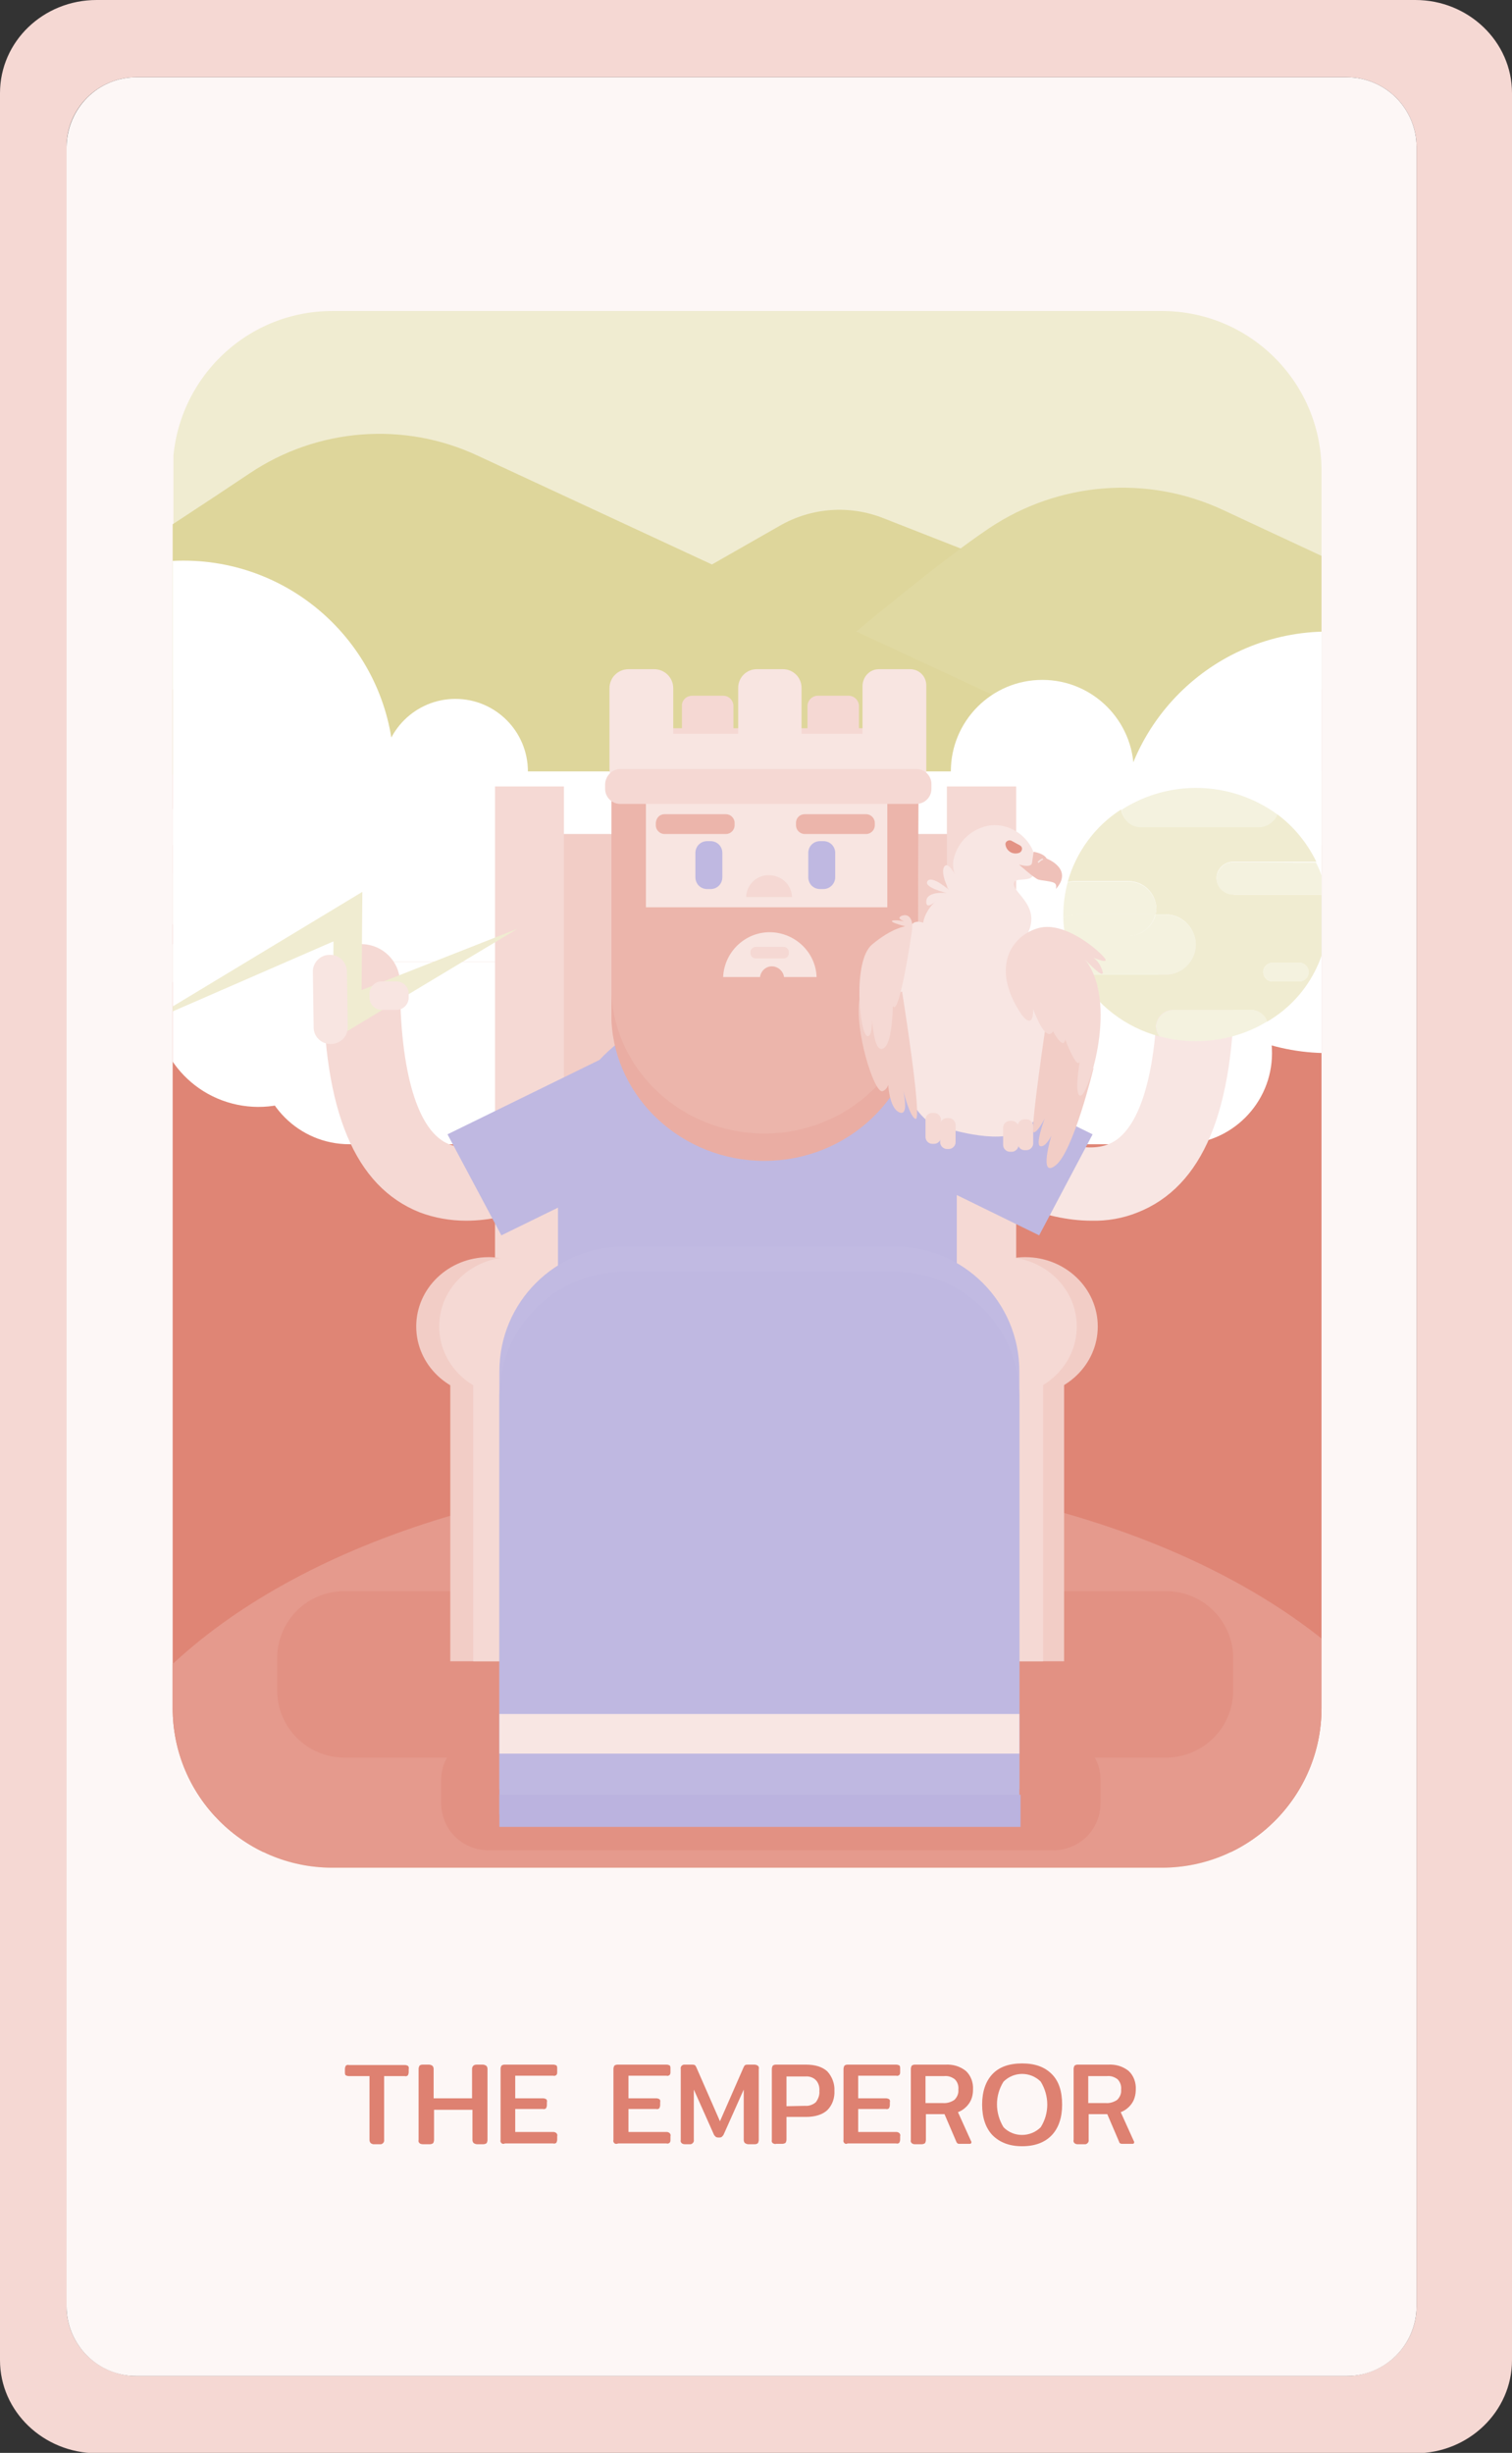 <?xml version="1.0" encoding="utf-8"?>
<!-- Generator: Adobe Illustrator 25.2.3, SVG Export Plug-In . SVG Version: 6.00 Build 0)  -->
<svg version="1.1" id="Layer_1" xmlns="http://www.w3.org/2000/svg" xmlns:xlink="http://www.w3.org/1999/xlink" x="0px" y="0px"
	 viewBox="0 0 381.8 619.1" style="enable-background:new 0 0 381.8 619.1;" xml:space="preserve">
<rect x="0" y="0" width="381.8" height="619.1" fill="#333333" stroke="none"/>
<style type="text/css">
	.st0{fill:#F5D8D3;}
	.st1{fill:#FDF7F6;}
	.st2{fill:#DE8171;}
	.st3{clip-path:url(#SVGID_2_);}
	.st4{fill:#F9FCFC;}
	.st5{fill:#E59A8D;}
	.st6{fill:none;}
	.st7{fill:#F0ECD1;}
	.st8{fill:#DF8575;}
	.st9{fill:#E29183;}
	.st10{fill:#DED69B;}
	.st11{fill:#E0D9A2;}
	.st12{fill:#FFFFFF;}
	.st13{fill:#F2CDC6;}
	.st14{fill:#F5D9D4;}
	.st15{fill:#EAF5F4;}
	.st16{fill:#BFB8E1;}
	.st17{fill:#E9A99E;}
	.st18{fill:#F8E5E1;}
	.st19{fill:#EFC1B9;}
	.st20{fill:#ECB5AB;}
	.st21{fill:#C1BAE2;}
	.st22{fill:#F8E6E3;}
	.st23{fill:#EAADA3;}
	.st24{fill:#F4F2DF;}
	.st25{fill:#BBB3DF;}
	.st26{fill:#E39385;}
</style>
<g id="Layer_2_1_">
	<g id="Layer_1-2">
		<path class="st0" d="M381.8,23.5v572.2c0,12.9-10.9,23.5-24.4,23.5h-333C10.9,619.1,0,608.6,0,595.7V23.5C0,10.5,10.9,0,24.4,0
			h333C370.8,0,381.8,10.5,381.8,23.5z M357.7,582.1v-545c0-9.7-7.9-17.6-17.6-17.6H34.4c-9.7,0-17.6,7.9-17.6,17.6v545
			c0,9.7,7.9,17.5,17.6,17.6h305.7C349.8,599.6,357.7,591.8,357.7,582.1z"/>
		<path class="st1" d="M34.4,19.5h305.7c9.7,0,17.6,7.9,17.6,17.6v545c0,9.7-7.9,17.6-17.6,17.6H34.4c-9.7,0-17.6-7.9-17.6-17.6
			v-545C16.9,27.4,24.7,19.5,34.4,19.5z"/>
		<path class="st2" d="M93.6,540.9c-0.2-0.2-0.3-0.5-0.3-0.8V524h-5.2c-0.3,0-0.6-0.1-0.8-0.2c-0.2-0.2-0.2-0.5-0.2-0.8v-0.8
			c0-0.3,0.1-0.6,0.2-0.8c0.2-0.2,0.5-0.3,0.8-0.2h14.1c0.3,0,0.6,0.1,0.8,0.2c0.2,0.2,0.3,0.5,0.2,0.8v0.8c0,0.3-0.1,0.6-0.2,0.8
			c-0.2,0.2-0.5,0.3-0.8,0.2H97v16.1c0.1,0.5-0.3,1-0.8,1.1c-0.1,0-0.2,0-0.4,0h-1.5C94.2,541.2,93.8,541.1,93.6,540.9z"/>
		<path class="st2" d="M105.9,540.9c-0.2-0.2-0.3-0.5-0.2-0.8v-17.9c0-0.3,0.1-0.6,0.2-0.8c0.2-0.2,0.5-0.3,0.8-0.3h1.6
			c0.3,0,0.6,0.1,0.9,0.3c0.2,0.2,0.3,0.5,0.3,0.8v7.4h9.7v-7.4c0-0.3,0.1-0.6,0.3-0.8c0.2-0.2,0.5-0.3,0.9-0.3h1.5
			c0.3,0,0.6,0.1,0.9,0.3c0.2,0.2,0.3,0.5,0.3,0.8v17.9c0,0.3-0.1,0.6-0.2,0.8c-0.2,0.2-0.6,0.3-0.9,0.3h-1.5
			c-0.3,0-0.6-0.1-0.9-0.3c-0.2-0.2-0.3-0.5-0.3-0.8v-7.6h-9.7v7.6c0,0.3-0.1,0.6-0.2,0.8c-0.2,0.2-0.6,0.3-0.9,0.3h-1.6
			C106.4,541.2,106.1,541.1,105.9,540.9z"/>
		<path class="st2" d="M126.6,540.9c-0.2-0.2-0.3-0.5-0.2-0.8v-17.9c0-0.3,0.1-0.6,0.2-0.8c0.2-0.2,0.5-0.3,0.8-0.3h12.3
			c0.3,0,0.6,0.1,0.8,0.2c0.2,0.2,0.2,0.5,0.2,0.8v0.8c0,0.3,0,0.6-0.2,0.8s-0.5,0.3-0.8,0.2h-9.6v5.7h7c0.3,0,0.6,0.1,0.8,0.2
			c0.2,0.2,0.3,0.5,0.2,0.8v0.7c0,0.3-0.1,0.6-0.2,0.8c-0.2,0.2-0.5,0.3-0.8,0.2h-7v5.8h9.6c0.3,0,0.6,0.1,0.8,0.3s0.3,0.5,0.2,0.8
			v0.8c0,0.3-0.1,0.6-0.2,0.8c-0.2,0.2-0.5,0.3-0.8,0.2h-12.2C127.1,541.2,126.8,541.1,126.6,540.9z"/>
		<path class="st2" d="M155.1,540.9c-0.2-0.2-0.3-0.5-0.2-0.8v-17.9c0-0.3,0.1-0.6,0.2-0.8c0.2-0.2,0.5-0.3,0.9-0.3h12.3
			c0.3,0,0.6,0.1,0.8,0.2c0.2,0.2,0.2,0.5,0.2,0.8v0.8c0,0.3,0,0.6-0.2,0.8s-0.5,0.3-0.8,0.2h-9.6v5.7h7c0.3,0,0.6,0.1,0.8,0.2
			c0.2,0.2,0.3,0.5,0.2,0.8v0.7c0,0.3-0.1,0.6-0.2,0.8c-0.2,0.2-0.5,0.3-0.8,0.2h-7v5.8h9.6c0.3,0,0.6,0.1,0.8,0.3s0.3,0.5,0.2,0.8
			v0.8c0,0.3,0,0.6-0.2,0.8s-0.5,0.3-0.8,0.2h-12.2C155.6,541.2,155.3,541.1,155.1,540.9z"/>
		<path class="st2" d="M172.1,540.9c-0.2-0.2-0.3-0.5-0.2-0.8v-17.9c-0.1-0.5,0.2-1,0.8-1.1c0.1,0,0.2,0,0.4,0h1.6
			c0.2,0,0.5,0,0.7,0.1s0.3,0.3,0.4,0.5l6,13.7l6-13.7c0.1-0.2,0.2-0.4,0.4-0.5s0.5-0.1,0.7-0.1h1.6c0.3,0,0.6,0.1,0.9,0.3
			c0.2,0.2,0.3,0.5,0.2,0.8v17.9c0,0.3-0.1,0.6-0.2,0.8c-0.2,0.2-0.5,0.3-0.8,0.3H189c-0.3,0-0.6-0.1-0.9-0.3
			c-0.2-0.2-0.3-0.5-0.3-0.8v-12.7l-5,11.2c-0.1,0.3-0.3,0.5-0.5,0.7s-0.5,0.2-0.8,0.2s-0.5,0-0.8-0.2c-0.2-0.2-0.4-0.4-0.5-0.7
			l-5-11.2v12.7c0.1,0.5-0.3,1-0.8,1.1c-0.1,0-0.2,0-0.4,0h-1C172.6,541.2,172.3,541.1,172.1,540.9z"/>
		<path class="st2" d="M195.1,540.9c-0.2-0.2-0.3-0.5-0.2-0.8v-17.9c0-0.3,0.1-0.6,0.2-0.8c0.2-0.2,0.5-0.3,0.8-0.3h7.6
			c2.4,0,4.2,0.6,5.4,1.7c1.2,1.3,1.9,3.1,1.8,4.9c0.1,1.8-0.5,3.6-1.8,4.9c-1.2,1.1-3,1.7-5.4,1.7h-4.9v5.7c0,0.3-0.1,0.6-0.2,0.8
			c-0.2,0.2-0.6,0.3-0.9,0.3H196C195.7,541.2,195.4,541.1,195.1,540.9z M203.3,531.5c1,0.1,2-0.3,2.7-0.9c0.6-0.8,1-1.8,0.9-2.8
			c0.1-1-0.2-2.1-0.9-2.8s-1.7-1-2.7-0.9h-4.7v7.5L203.3,531.5z"/>
		<path class="st2" d="M213.2,540.9c-0.2-0.2-0.3-0.5-0.2-0.8v-17.9c0-0.3,0.1-0.6,0.2-0.8c0.2-0.2,0.5-0.3,0.8-0.3h12.3
			c0.3,0,0.6,0.1,0.8,0.2c0.2,0.2,0.2,0.5,0.2,0.8v0.8c0,0.3,0,0.6-0.2,0.8s-0.5,0.3-0.8,0.2h-9.6v5.7h7c0.3,0,0.6,0.1,0.8,0.2
			c0.2,0.2,0.3,0.5,0.2,0.8v0.7c0,0.3-0.1,0.6-0.2,0.8c-0.2,0.2-0.5,0.3-0.8,0.2h-7v5.8h9.6c0.3,0,0.6,0.1,0.8,0.3s0.3,0.5,0.2,0.8
			v0.8c0,0.3-0.1,0.6-0.2,0.8c-0.2,0.2-0.5,0.3-0.8,0.2H214C213.7,541.2,213.4,541.1,213.2,540.9z"/>
		<path class="st2" d="M230.2,540.9c-0.2-0.2-0.3-0.5-0.2-0.8v-17.9c0-0.3,0.1-0.6,0.2-0.8c0.2-0.2,0.5-0.3,0.8-0.3h7.7
			c1.9-0.1,3.7,0.4,5.2,1.6c1.3,1.2,1.9,3,1.8,4.7c0,1.3-0.3,2.5-1,3.5s-1.7,1.8-2.8,2.2l3.3,7.3c0.1,0.1,0.1,0.2,0.1,0.3
			c0,0.3-0.2,0.4-0.5,0.4h-2.4c-0.2,0-0.4,0-0.6-0.1c-0.1-0.1-0.3-0.3-0.3-0.4l-3-7h-4.7v6.5c0,0.3-0.1,0.6-0.2,0.8
			c-0.2,0.2-0.6,0.3-0.9,0.3H231C230.7,541.2,230.4,541.1,230.2,540.9z M238,530.8c1.1,0.1,2.1-0.2,3-0.8c0.7-0.7,1.1-1.6,1-2.6
			c0.1-1-0.2-1.9-0.9-2.6c-0.8-0.6-1.7-0.9-2.7-0.8h-4.7v6.8L238,530.8L238,530.8z"/>
		<path class="st2" d="M250.6,538.9c-1.7-1.8-2.6-4.4-2.6-7.7s0.9-5.9,2.6-7.7s4.2-2.7,7.5-2.7c3.3,0,5.7,0.9,7.5,2.7
			s2.6,4.4,2.6,7.7s-0.9,5.9-2.6,7.7s-4.2,2.8-7.5,2.8S252.4,540.7,250.6,538.9z M262.8,536.9c2.2-3.5,2.2-7.9,0-11.5
			c-2.6-2.6-6.8-2.6-9.4,0c-2.2,3.5-2.2,7.9,0,11.5C255.9,539.5,260.2,539.5,262.8,536.9L262.8,536.9z"/>
		<path class="st2" d="M271.3,540.9c-0.2-0.2-0.3-0.5-0.2-0.8v-17.9c0-0.3,0.1-0.6,0.2-0.8c0.2-0.2,0.5-0.3,0.8-0.3h7.7
			c1.9-0.1,3.7,0.4,5.2,1.6c1.3,1.2,1.9,3,1.8,4.7c0,1.2-0.3,2.5-1,3.5s-1.7,1.8-2.8,2.2l3.3,7.3c0.1,0.1,0.1,0.2,0.1,0.3
			c0,0.3-0.2,0.4-0.5,0.4h-2.4c-0.2,0-0.4,0-0.6-0.1s-0.3-0.3-0.3-0.4l-3-7h-4.7v6.5c0.1,0.5-0.3,1-0.8,1.1c-0.1,0-0.2,0-0.4,0h-1.6
			C271.8,541.2,271.5,541.1,271.3,540.9z M279.1,530.8c1.1,0.1,2.1-0.2,3-0.8c0.7-0.7,1.1-1.6,1-2.6c0.1-0.9-0.2-1.9-0.9-2.6
			c-0.8-0.6-1.7-0.9-2.7-0.8h-4.7v6.8L279.1,530.8L279.1,530.8z"/>
		<g>
			<g>
				<defs>
					<path id="SVGID_1_" d="M83.9,78.5h209.5c22.2,0,40.3,18,40.3,40.3v312.3c0,22.2-18,40.3-40.3,40.3H83.9
						c-22.2,0-40.3-18-40.3-40.3V118.8C43.7,96.5,61.7,78.5,83.9,78.5z"/>
				</defs>
				<clipPath id="SVGID_2_">
					<use xlink:href="#SVGID_1_"  style="overflow:visible;"/>
				</clipPath>
				<g class="st3">
					<path class="st4" d="M-324.5,290.7H-362c-2.1,0-3.8-1.7-3.8-3.8l0,0c0-2.1,1.7-3.8,3.8-3.8h37.5c2.1,0,3.8,1.7,3.8,3.8l0,0
						C-320.7,289-322.4,290.7-324.5,290.7z"/>
					<path class="st4" d="M-358,290.7h32.9c2,0,3.6,1.6,3.6,3.6l0,0c0,2-1.6,3.6-3.6,3.6H-358c-2,0-3.6-1.6-3.6-3.6l0,0
						C-361.6,292.3-360,290.7-358,290.7z"/>
					<circle class="st4" cx="-319.3" cy="286" r="8.3"/>
					<circle class="st4" cx="-364.6" cy="283.2" r="8.3"/>
					<path class="st4" d="M-351,283.2c0,1.6-1.3,2.9-2.9,2.9s-2.9-1.3-2.9-2.9l0,0c0-1.6,1.3-2.9,2.9-2.9
						C-352.2,280.3-351,281.6-351,283.2z"/>
					<path class="st4" d="M-327,283.2c0,2-1.6,3.6-3.6,3.6s-3.6-1.6-3.6-3.6s1.6-3.6,3.6-3.6S-327,281.2-327,283.2z"/>
					<path class="st4" d="M-357.5,292.3c0,2.3-1.8,4.1-4.1,4.1s-4.1-1.8-4.1-4.1s1.8-4.1,4.1-4.1S-357.5,290-357.5,292.3z"/>
					<rect x="-21.9" y="174" class="st5" width="385.9" height="46.5"/>
					<polygon class="st6" points="323.6,20.9 60.3,20.9 60.3,299.5 60.3,331.8 60.3,484.5 323.5,484.5 323.5,331.8 323.6,331.8 
											"/>
					<rect x="43.8" y="71.5" class="st7" width="293.4" height="481.2"/>
					<rect x="42.4" y="213.3" class="st8" width="294.1" height="254.1"/>
					<ellipse class="st5" cx="192.4" cy="475.8" rx="176.2" ry="104.2"/>
					<rect x="47.5" y="71.5" class="st6" width="289.6" height="481.2"/>
					<path class="st9" d="M123.3,437.4H266c6.6,0,11.9,5.3,11.9,11.9v5.8c0,6.6-5.3,11.9-11.9,11.9H123.3c-6.6,0-11.9-5.3-11.9-11.9
						v-5.8C111.4,442.8,116.7,437.4,123.3,437.4z"/>
					<path class="st9" d="M86.9,401.6h207.6c9.3,0,16.9,7.6,16.9,16.9v8.2c0,9.3-7.6,16.9-16.9,16.9H86.9c-9.3,0-16.9-7.6-16.9-16.9
						v-8.2C70,409.2,77.5,401.6,86.9,401.6z"/>
					<path class="st10" d="M149.4,159.8l47.5-27.1c8-4.6,17.6-5.3,26.2-1.9l76,29.8L149.4,159.8z"/>
					<path class="st11" d="M170.5,195.7c4.4,0,55.3-46.3,79.3-62.4c17.5-11.7,39.9-13.5,59-4.6l141.6,66H185.8L170.5,195.7z"/>
					<path class="st10" d="M4.7,155.1c4.3,0,34.8-19.9,58.3-35.6c17.1-11.5,39-13.2,57.6-4.5l184.8,85.8l-305-6.1L4.7,155.1z"/>
					<path class="st12" d="M62.3,194.7h241.1c12.8,0,23.1,10.4,23.1,23.1v1.9c0,12.8-10.4,23.1-23.1,23.1H62.3
						c-12.8,0-23.1-10.4-23.1-23.1v-1.9C39.2,205.1,49.6,194.7,62.3,194.7z"/>
					<path class="st12" d="M88.2,242.8h210c12.7,0,23,10.3,23,23l0,0l0,0c0,12.7-10.3,23-23,23h-210c-12.7,0-23-10.3-23-23l0,0
						C65.2,253.1,75.5,242.8,88.2,242.8L88.2,242.8z"/>
					<circle class="st12" cx="335.4" cy="212.6" r="53.2"/>
					<circle class="st12" cx="46.3" cy="194.7" r="53.2"/>
					<circle class="st12" cx="115" cy="194.7" r="18.3"/>
					<circle class="st12" cx="263.2" cy="194.7" r="23.1"/>
					
						<ellipse transform="matrix(0.205 -0.979 0.979 0.205 -195.911 265.114)" class="st12" cx="65.2" cy="253.1" rx="26.2" ry="26.2"/>
					<rect x="129" y="210.5" class="st13" width="117.3" height="117.3"/>
					<rect x="125" y="198.5" class="st14" width="17.4" height="136"/>
					<rect x="239.1" y="198.5" class="st14" width="17.5" height="136"/>
					<rect x="133.2" y="397.6" class="st15" width="116" height="21.3"/>
					<rect x="165.7" y="183.8" class="st0" width="58.5" height="5.4"/>
					<rect x="113.7" y="343.7" class="st13" width="19.5" height="75.6"/>
					<ellipse class="st13" cx="123.4" cy="334.8" rx="18.3" ry="17.5"/>
					<rect x="249.2" y="343.7" class="st13" width="19.5" height="75.6"/>
					<ellipse class="st13" cx="258.9" cy="334.8" rx="18.3" ry="17.5"/>
					<rect x="119.5" y="343.7" class="st14" width="19.5" height="75.6"/>
					<path class="st16" d="M180.1,255h22.3c21.6,0,39.2,17.6,39.2,39.2l0,0v25.5c0,7.9-6.4,14.3-14.3,14.3h-72.1
						c-7.9,0-14.3-6.4-14.3-14.3v-25.5C140.9,272.6,158.4,255,180.1,255z"/>
					<rect x="137.1" y="323" class="st17" width="108.5" height="23"/>
					<rect x="243.9" y="343.7" class="st14" width="19.5" height="75.6"/>
					<path class="st14" d="M117.7,308.1c-4,0-8-0.7-11.7-2.1c-16.4-6.5-24.4-25.6-24.4-58.3c0.2-5.4,4.7-9.6,10-9.4
						c5.1,0.2,9.2,4.3,9.4,9.4c0,23,4.5,38,12.4,41.1c11.5,4.6,33.9-11.7,42.9-20.2c3.9-3.6,9.9-3.6,13.8,0
						c3.6,3.4,3.8,9.1,0.4,12.7c-0.1,0.1-0.3,0.3-0.4,0.4C166.8,284.8,141.5,308.1,117.7,308.1z"/>
					<rect x="139" y="373" class="st18" width="104.9" height="20.2"/>
					<path class="st18" d="M151.5,425.1l1.5-1.6c0.9-0.9,2-1.5,3.2-1.8l7.3-1.5c0-0.1,0-0.2,0-0.3v-50.4c0-5.5,4.5-10,10-10
						s10,4.5,10,10v48.6c1.5,1,2.3,2.7,2.4,4.5v6.2c-0.1,3.2-2.8,5.8-6,5.7l0,0H156c-3.1,0.2-5.8-2.2-6-5.4
						C149.9,427.7,150.5,426.2,151.5,425.1z"/>
					<path class="st19" d="M164.1,375.5h19.7c0.6,0,1,0.4,1,1v1.6c0,0.6-0.4,1-1,1h-19.7c-0.6,0-1-0.4-1-1v-1.6
						C163.1,375.9,163.6,375.5,164.1,375.5z"/>
					<path class="st19" d="M165.2,401.8l-1.2-0.9c-0.6-0.4-0.7-1.2-0.3-1.8c0,0,0,0,0-0.1l17-21.4c0.5-0.6,1.4-0.7,2-0.3l1.2,0.9
						c0.6,0.4,0.7,1.2,0.3,1.8c0,0,0,0,0,0.1l-17,21.4C166.7,402.1,165.9,402.2,165.2,401.8z"/>
					<path class="st19" d="M182.9,401.6l1.1-0.8c0.5-0.4,0.7-1.1,0.3-1.6c0,0,0,0,0-0.1l-17.2-21.7c-0.4-0.5-1.2-0.6-1.8-0.2
						l-1.1,0.8c-0.5,0.4-0.7,1.1-0.3,1.6l0,0l17.2,21.7C181.6,401.9,182.4,402,182.9,401.6z"/>
					<path class="st19" d="M165.2,422.5l-1.2-0.9c-0.6-0.4-0.7-1.2-0.3-1.8c0,0,0,0,0.1-0.1l17-21.4c0.5-0.6,1.4-0.7,2-0.3l1.2,0.9
						c0.6,0.4,0.7,1.2,0.3,1.8c0,0,0,0,0,0.1l-17,21.4C166.8,422.8,165.9,422.9,165.2,422.5z"/>
					<path class="st19" d="M182.7,422.5l1.2-0.9c0.6-0.4,0.7-1.2,0.3-1.8c0,0,0,0-0.1-0.1l-17-21.4c-0.5-0.6-1.4-0.7-2-0.3l-1.2,0.9
						c-0.6,0.4-0.7,1.2-0.3,1.8c0,0,0,0,0,0.1l17,21.4C181.2,422.8,182.1,422.9,182.7,422.5z"/>
					<path class="st19" d="M155.3,421.5h1.6c0.5,0,1,0.4,1,1v10.2c0,0.5-0.4,1-1,1h-1.6c-0.5,0-1-0.4-1-1v-10.2
						C154.3,421.9,154.7,421.5,155.3,421.5z"/>
					<path class="st19" d="M162.3,419.9h1.6c0.5,0,1,0.4,1,1v11.8c0,0.5-0.4,1-1,1h-1.6c-0.5,0-1-0.4-1-1v-11.8
						C161.3,420.3,161.8,419.9,162.3,419.9z"/>
					<path class="st19" d="M164.1,419.6H183c0.6,0,1,0.5,1,1v1.7c0,0.6-0.5,1-1,1h-18.9c-0.6,0-1-0.5-1-1v-1.7
						C163.1,420.1,163.6,419.6,164.1,419.6z"/>
					<path class="st19" d="M186.7,435.3h-35.8c-0.5,0-0.9-0.4-0.9-1v-1.6c0-0.5,0.4-1,0.9-1h35.8c0.5,0,0.9,0.4,0.9,1v1.6
						C187.6,434.8,187.2,435.3,186.7,435.3z"/>
					<path class="st18" d="M204.4,418.2v-48.6c0-5.5,4.5-10,10-10s10,4.5,10,10V420c0,0.1,0,0.2,0,0.3l7.3,1.5
						c1.2,0.3,2.3,0.9,3.2,1.8l1.5,1.6c2.1,2.3,2,5.9-0.3,8.1c-1.1,1-2.6,1.6-4.1,1.5h-24c-3.2,0.1-5.9-2.5-6-5.7l0,0v-6.2
						C202,420.9,202.9,419.2,204.4,418.2z"/>
					<path class="st19" d="M224,379.1h-19.7c-0.6,0-1-0.4-1-1v-1.6c0-0.6,0.4-1,1-1H224c0.6,0,1,0.4,1,1v1.6
						C225,378.7,224.6,379.1,224,379.1z"/>
					<path class="st19" d="M222.9,401.8l1.2-0.9c0.6-0.4,0.7-1.2,0.3-1.8c0,0,0,0,0-0.1l-17-21.4c-0.5-0.6-1.4-0.7-2-0.3l-1.2,0.9
						c-0.6,0.4-0.7,1.2-0.3,1.8l0,0l17,21.4C221.4,402.1,222.2,402.2,222.9,401.8z"/>
					<path class="st19" d="M205.4,401.8l-1.2-0.9c-0.6-0.4-0.7-1.2-0.3-1.8l0,0l17-21.4c0.5-0.6,1.4-0.7,2-0.3l1.2,0.9
						c0.6,0.4,0.7,1.2,0.3,1.8c0,0,0,0,0,0.1l-17,21.4C206.9,402.1,206,402.2,205.4,401.8z"/>
					<path class="st19" d="M222.9,422.5l1.2-0.9c0.6-0.4,0.7-1.2,0.3-1.8c0,0,0,0-0.1-0.1l-17-21.4c-0.5-0.6-1.4-0.7-2-0.3l-1.2,0.9
						c-0.6,0.4-0.7,1.2-0.3,1.8l0,0l17,21.4C221.4,422.8,222.2,422.9,222.9,422.5z"/>
					<path class="st19" d="M205.4,422.5l-1.2-0.9c-0.6-0.4-0.7-1.2-0.3-1.8c0,0,0,0,0-0.1l17-21.4c0.5-0.6,1.4-0.7,2-0.3l1.2,0.9
						c0.6,0.4,0.7,1.2,0.3,1.8c0,0,0,0,0,0.1l-17,21.4C206.9,422.8,206,422.9,205.4,422.5z"/>
					<path class="st19" d="M232.8,432.8h-1.6c-0.5,0-1-0.4-1-1v-10.2c0-0.5,0.4-1,1-1h1.6c0.5,0,1,0.4,1,1v10.2
						C233.8,432.3,233.4,432.8,232.8,432.8z"/>
					<path class="st19" d="M225.8,432.8h-1.6c-0.5,0-1-0.4-1-1v-11.2c0-0.5,0.4-1,1-1h1.6c0.5,0,1,0.4,1,1v11.2
						C226.8,432.3,226.3,432.8,225.8,432.8z"/>
					<path class="st19" d="M224,423.4h-18.9c-0.6,0-1-0.5-1-1v-1.7c0-0.6,0.5-1,1-1H224c0.6,0,1,0.5,1,1v1.7
						C225,422.9,224.5,423.4,224,423.4z"/>
					<path class="st19" d="M237.9,435.3h-35.8c-0.5,0-0.9-0.4-0.9-1v-1.6c0-0.5,0.4-1,0.9-1h35.8c0.5,0,0.9,0.4,0.9,1v1.6
						C238.8,434.8,238.4,435.3,237.9,435.3z"/>
					<path class="st19" d="M202.4,418.2h1.9c0.6,0,1.1,0.5,1.1,1.1v14.8c0,0.6-0.5,1.1-1.1,1.1h-1.9c-0.6,0-1.1-0.5-1.1-1.1v-14.8
						C201.2,418.7,201.7,418.2,202.4,418.2z"/>
					<path class="st19" d="M186.8,435.3h-1.9c-0.6,0-1.1-0.5-1.1-1.1v-15c0-0.6,0.5-1.1,1.1-1.1h1.9c0.6,0,1.1,0.5,1.1,1.1v15
						C187.9,434.8,187.4,435.3,186.8,435.3z"/>
					<rect x="139" y="343.7" class="st20" width="104.9" height="29.3"/>
					<ellipse class="st14" cx="129.2" cy="334.8" rx="18.3" ry="17.5"/>
					<ellipse class="st14" cx="253.6" cy="334.8" rx="18.3" ry="17.5"/>
					<path class="st21" d="M157.6,314.6h68.3c17.4,0,31.5,14.1,31.5,31.5l0,0v105.5l0,0H126.1l0,0V346.1
						C126.1,328.7,140.2,314.6,157.6,314.6L157.6,314.6z"/>
					<path class="st16" d="M157.6,321h68.3c17.4,0,31.5,14.1,31.5,31.5l0,0V458l0,0H126.1l0,0V352.5
						C126.1,335.1,140.2,321,157.6,321L157.6,321z"/>
					<path class="st16" d="M113,286.3l42.3-20.7c7.3-3.6,16.1-0.9,20.1,6.2l0,0c3.6,6.9,0.9,15.4-5.9,19c-0.2,0.1-0.4,0.2-0.6,0.3
						l-42.3,20.7"/>
					<line class="st6" x1="106.5" y1="305.6" x2="106.5" y2="305.6"/>
					<line class="st6" x1="177.1" y1="305.6" x2="177.1" y2="305.6"/>
					<path class="st22" d="M275.6,308.1c-23.9,0-49.1-23.3-52.3-26.4c-3.6-3.4-3.8-9.1-0.4-12.7c0.1-0.1,0.3-0.3,0.4-0.4
						c3.9-3.6,9.9-3.6,13.7,0c9,8.6,31.4,24.8,42.9,20.2c7.9-3.1,12.4-18.1,12.4-41.1c0.2-5.4,4.7-9.6,10-9.4
						c5.1,0.2,9.2,4.3,9.4,9.4c0,32.7-8,51.8-24.4,58.3C283.6,307.5,279.6,308.2,275.6,308.1z"/>
					<path class="st16" d="M275.9,286.3l-42.3-20.7c-7.3-3.6-16.1-0.9-20.1,6.2l0,0c-3.6,6.9-0.9,15.4,6,19c0.2,0.1,0.4,0.2,0.6,0.3
						l42.3,20.7"/>
					<rect x="163.9" y="214.8" class="st18" width="58.6" height="24.7"/>
					<path class="st18" d="M158.6,198.8V246c0,18.2,15.6,33.1,34.6,33.1l0,0c19,0,34.6-14.9,34.6-33.1v-47.2"/>
					<path class="st16" d="M207.9,224.4h-0.8c-1.7,0-3-1.3-3-3v-6.1c0-1.7,1.3-3,3-3h0.8c1.7,0,3,1.3,3,3v6.1
						C210.9,223.1,209.5,224.4,207.9,224.4z"/>
					<path class="st16" d="M179.4,224.4h-0.8c-1.7,0-3-1.3-3-3v-6.1c0-1.7,1.3-3,3-3h0.8c1.7,0,3,1.3,3,3v6.1
						C182.4,223.1,181.1,224.4,179.4,224.4z"/>
					<path class="st23" d="M231.9,202.6h-7.8V236h-61v-33.4h-8.7v55l0,0c0.9,19.6,17.9,35.4,38.6,35.4l0,0c21,0,38.1-16.2,38.6-36.1
						l0.1-0.1L231.9,202.6z"/>
					<path class="st20" d="M231.9,195.6h-7.8V229h-61v-33.4h-8.7v55v0.1c0.9,19.6,17.9,35.4,38.6,35.4l0,0c21,0,38.1-16.2,38.6-36.1
						l0.1-0.1L231.9,195.6z"/>
					<path class="st0" d="M194.2,220.9c-3.1-0.1-5.7,2.4-5.8,5.5l0,0H200C199.9,223.3,197.3,220.9,194.2,220.9L194.2,220.9z"/>
					<path class="st20" d="M203.2,205.5h15.5c1.2,0,2.2,1,2.2,2.2v0.6c0,1.2-1,2.2-2.2,2.2h-15.5c-1.2,0-2.2-1-2.2-2.2v-0.6
						C201,206.4,202,205.5,203.2,205.5z"/>
					<path class="st20" d="M167.8,205.5h15.5c1.2,0,2.2,1,2.2,2.2v0.6c0,1.2-1,2.2-2.2,2.2h-15.5c-1.2,0-2.2-1-2.2-2.2v-0.6
						C165.7,206.4,166.6,205.5,167.8,205.5z"/>
					<path class="st18" d="M182.6,246.6c0.3-6.5,5.8-11.6,12.3-11.3c6.1,0.3,11.1,5.2,11.3,11.3H182.6z"/>
					<path class="st20" d="M194.9,243.9c-1.6,0-2.9,1.3-3,2.9h6.1C197.9,245.2,196.5,243.9,194.9,243.9z"/>
					<polygon class="st7" points="36.2,258.5 91.5,225.1 91.3,249.9 130.7,234.4 130.7,234.4 84.1,262.4 84.2,237.6 					"/>
					<path class="st18" d="M83.6,263.5L83.6,263.5c-2.3,0.1-4.3-1.7-4.4-4L79,245.2c0-2.3,1.9-4.2,4.2-4.2l0,0
						c2.3-0.1,4.3,1.7,4.4,4.1l0.2,14.3C87.8,261.6,85.9,263.5,83.6,263.5z"/>
					<path class="st18" d="M96.4,247.7h3.7c1.7,0,3.1,1.4,3.1,3.1v1c0,1.7-1.4,3.1-3.1,3.1h-3.7c-1.7,0-3.1-1.4-3.1-3.1v-1
						C93.3,249.1,94.7,247.7,96.4,247.7z"/>
					<path class="st7" d="M311.5,225.7c-2.2,0.1-4.1-1.6-4.3-3.9c-0.1-2.2,1.6-4.1,3.9-4.3c0.1,0,0.3,0,0.4,0h20.9
						c-2.3-4.7-5.7-8.9-9.9-12c-0.8,2-2.7,3.3-4.9,3.2h-29.3c-2.6,0-4.8-1.8-5.2-4.4c-6.6,4.2-11.4,10.8-13.5,18.3
						c0.6-0.1,1.2-0.2,1.8-0.2h13.4c3.9-0.1,7.1,3,7.2,6.9l0,0c0,0.5-0.1,1-0.2,1.5h2.2c4.2-0.2,7.7,3.1,7.9,7.3s-3.1,7.7-7.3,7.9
						c-0.2,0-0.4,0-0.6,0h-21.5c4.4,7.7,11.7,13.3,20.3,15.6c-0.6-0.7-0.9-1.6-0.9-2.5c0.1-2.4,2-4.3,4.5-4.2h19.3
						c1.9,0,3.6,1.2,4.2,3c11.3-6.5,17.3-19.4,15.1-32.2c-0.3,0.1-0.6,0.1-0.8,0.1h-22.7V225.7z M328,247.7h-6.5
						c-1.3,0.1-2.4-0.9-2.5-2.2s0.9-2.4,2.2-2.5c0.1,0,0.2,0,0.3,0h6.4c1.3-0.1,2.4,0.9,2.5,2.2s-0.9,2.4-2.2,2.5
						C328.2,247.7,328.1,247.7,328,247.7L328,247.7z"/>
					<path class="st24" d="M302,238.4c-0.1-4.3-3.7-7.7-8-7.6h-2.2c-0.8,3.2-3.7,5.5-7,5.4h-13.4c-0.8,0-1.7-0.1-2.4-0.4
						c0.6,3.6,1.8,7.1,3.6,10.2H294C298.3,246.2,301.9,242.8,302,238.4z"/>
					<path class="st24" d="M268.5,231.7c1.1-0.5,2.4-0.8,3.6-0.8h19.7c0.1-0.5,0.2-1,0.2-1.5l0,0c-0.1-3.9-3.3-7-7.2-6.9h-13.4
						c-0.6,0-1.2,0.1-1.8,0.2c-0.7,2.6-1.1,5.4-1.1,8.1C268.5,231.1,268.5,231.4,268.5,231.7z"/>
					<path class="st24" d="M268.5,231.7c0,1.4,0.2,2.8,0.4,4.2c0.8,0.3,1.6,0.4,2.4,0.4h13.4c3.3,0,6.2-2.2,7-5.4h-19.6
						C270.9,230.8,269.6,231.1,268.5,231.7z"/>
					<path class="st24" d="M311.5,217.6c-2.2-0.1-4.1,1.6-4.3,3.9c-0.1,2.2,1.6,4.1,3.9,4.3c0.1,0,0.3,0,0.4,0h22.6
						c0.3,0,0.6,0,0.8-0.1c-0.5-2.8-1.3-5.5-2.6-8L311.5,217.6z"/>
					<path class="st24" d="M288.3,208.8h29.4c2.1,0,4.1-1.3,4.9-3.2c-11.6-8.5-27.3-9-39.4-1.2C283.5,207,285.7,208.9,288.3,208.8z"
						/>
					<path class="st24" d="M328,243h-6.5c-1.3-0.1-2.4,0.9-2.5,2.2s0.9,2.4,2.2,2.5c0.1,0,0.2,0,0.3,0h6.5c1.3,0.1,2.4-0.9,2.5-2.2
						s-0.9-2.4-2.2-2.5C328.2,243,328.1,243,328,243z"/>
					<path class="st24" d="M315.7,254.9h-19.3c-2.4,0-4.4,1.9-4.4,4.2c0,0.9,0.3,1.8,0.9,2.5c3,0.8,6,1.2,9.1,1.2
						c6.3,0,12.6-1.7,18-5C319.4,256,317.6,254.8,315.7,254.9z"/>
					<path class="st18" d="M158.7,168.9h6.5c2.6,0,4.8,2.1,4.8,4.8V194c0,2.6-2.1,4.8-4.8,4.8h-6.5c-2.6,0-4.8-2.1-4.8-4.8v-20.3
						C153.9,171,156.1,168.9,158.7,168.9z"/>
					<path class="st0" d="M174.8,175.6h7.8c1.5,0,2.6,1.2,2.6,2.6v19c0,1.5-1.2,2.6-2.6,2.6h-7.8c-1.5,0-2.6-1.2-2.6-2.6v-19
						C172.1,176.8,173.3,175.6,174.8,175.6z"/>
					<path class="st0" d="M206.5,175.6h7.8c1.4,0,2.6,1.2,2.6,2.6v19.1c0,1.4-1.2,2.6-2.6,2.6h-7.8c-1.4,0-2.6-1.2-2.6-2.6v-19.1
						C203.9,176.8,205.1,175.6,206.5,175.6z"/>
					<path class="st18" d="M191.1,168.9h6.6c2.6,0,4.7,2.1,4.7,4.7V194c0,2.6-2.1,4.7-4.7,4.7h-6.6c-2.6,0-4.7-2.1-4.7-4.7v-20.4
						C186.4,171,188.5,168.9,191.1,168.9z"/>
					<path class="st18" d="M221.9,168.9h7.9c2.3,0,4.1,1.8,4.1,4.1v21.7c0,2.3-1.8,4.1-4.1,4.1h-7.9c-2.3,0-4.1-1.8-4.1-4.1V173
						C217.9,170.7,219.7,168.9,221.9,168.9z"/>
					<rect x="161.9" y="185.2" class="st18" width="62.2" height="13.5"/>
					<path class="st0" d="M156.6,194.1h74.8c2.1,0,3.8,1.7,3.8,3.8v1.2c0,2.1-1.7,3.8-3.8,3.8h-74.8c-2.1,0-3.8-1.7-3.8-3.8v-1.2
						C152.9,195.8,154.6,194.1,156.6,194.1z"/>
					<rect x="126.1" y="432.6" class="st22" width="131.3" height="10"/>
					<rect x="126.1" y="453" class="st25" width="131.6" height="8.1"/>
					<path class="st22" d="M241.4,221.2c0,0-2-4.1-3-2.4s1.2,5.8,1.2,5.8s-4.3-3.8-5.4-2.2s4.9,3,4.9,3s-5-0.6-5.2,2
						s2.6-0.1,2.6-0.1c-1.7,1.4-3,3.4-3.4,5.6c0,0-3-1.3-3.5,2s9.6,2.3,9.6,2.3l6-9.6l-1.2-5.3L241.4,221.2z"/>
					<path class="st22" d="M252.3,236.2c8.2,1.2,7.8,0.5,9.3,1.4c13.8,7.9,8.4,41.4-3.9,48c-6.2,3.3-18.6-0.8-21.1-1.5
						c-9.3-2.5-13.9-28.1-14.1-33.3c-0.2-6.1-0.4-12.9,5-15.8C230.9,233.3,238.1,234.2,252.3,236.2z"/>
					<path class="st22" d="M254.6,240.6c3.1-1.7,6.2-5.5,5.8-9.3c-0.4-4.3-5.2-6.9-4.3-8.6c0.6-1.2,3.1-0.1,4.5-1.6s0.9-4.9,0.1-6.7
						c-1.9-4-6.1-6.5-10.5-6.1c-4.6,0.6-8.4,4-9.4,8.6c-0.9,4.6,2.9,6.3,2.1,11.3s-5.2,6.2-4.6,8.9
						C239.2,240.9,248.3,244.2,254.6,240.6z"/>
					<path class="st22" d="M254.4,213.7c2.6-0.2,5.2,1.2,7.2,3.7c0.3,1.3,0,2.7-0.9,3.8c-0.3,0.3-0.6,0.5-1,0.6
						c-1.2,0.1-2.3,0-3.4-0.3c-2.8-0.7-6.9-2.6-6.7-4.7C249.6,215.2,252.2,213.9,254.4,213.7z"/>
					<path class="st19" d="M261,215c0,0,2.5,0.3,3.3,1.7c0,0,6.9,2.6,2.3,7.7c0,0,0.4-1-0.3-1.5s-3.1-0.6-4.1-0.9s-4.9-3.8-4.9-3.8
						s3.1,1,3.3-0.4C260.7,217,261,215,261,215z"/>
					<path class="st22" d="M262.3,217.8c0.3-0.4,0.7-0.7,1.1-0.8l-0.1-0.3c-0.5,0.1-1,0.5-1.3,0.9L262.3,217.8z"/>
					<path class="st13" d="M276.1,269.7c0,0-5,20.8-9.5,24.4s-1.1-7.5-1.1-7.5s-1.4,3-2.8,2.7s1.1-7,1.1-7s-1.8,3.6-2.8,3.5
						s3.5-29.9,3.5-29.9L276.1,269.7z"/>
					<path class="st13" d="M227.8,250.3c0,0,5.2,32.6,3.4,32.1s-3.9-10.3-3.9-10.3s2.9,9.8-0.1,8.7s-3-8.6-3-8.6
						c0.5,1.3-0.1,2.7-1.3,3.2c-2.1,0.9-7.3-15.7-5.8-23.6L227.8,250.3z"/>
					<path class="st14" d="M230.2,235.5c0,0-3.2,21.9-4.8,18.3s0-5.1,0-5.1s0.7,14.1-2.3,15.9s-3.1-11.4-3.1-11.4s0.9,8.7-1,8.3
						s-3.8-18.9,1.2-23.1s8.4-4.6,8.4-4.6s-4.8-1.2-3-1.5c1.4-0.1,2.8,0.2,4.1,0.7c0,0-3.6-0.9-2.3-1.7S231,231,230.2,235.5z"/>
					<path class="st22" d="M258.3,236.5c0,0,5.4,11.9-3.4,12s-9.6,3.1-9.6,3.1s-2.1-4.2-6.4-5s-11.5-10.1-3.1-12.4
						S258.3,236.5,258.3,236.5z"/>
					<path class="st14" d="M274,242.2c0,0,5.5,5.9,4.3,2.6s-3.4-3.6-3.4-3.6s5.4,2.5,4.1,0.7s-9.9-9.4-16.6-7.7s-12.6,9.7-4.5,21.8
						c0,0,3,4.4,3-1.3c0,0,3.1,8.8,5,5.6c0,0,2.6,4.9,3.1,2.1c0,0,3.2,8.4,3.7,5.2c0,0-1.7,9.6,0.3,8.9S282.4,252.8,274,242.2z"/>
					<path class="st26" d="M257.6,213.4c0.5,0.3,0.6,0.9,0.3,1.4c-0.1,0.2-0.3,0.3-0.4,0.4c-0.7,0.3-1.6,0.3-2.3-0.1
						c-0.7-0.4-1.2-1.1-1.3-1.9c-0.1-0.5,0.3-1,0.9-1.1c0.2,0,0.4,0,0.6,0.1L257.6,213.4z"/>
					<path class="st14" d="M235.4,280.9h0.5c0.9,0,1.7,0.8,1.7,1.7v4.4c0,0.9-0.8,1.7-1.7,1.7h-0.5c-0.9,0-1.7-0.8-1.7-1.7v-4.4
						C233.7,281.7,234.4,280.9,235.4,280.9z"/>
					<path class="st14" d="M239.1,282.2h0.5c0.9,0,1.7,0.8,1.7,1.7v4.4c0,0.9-0.8,1.7-1.7,1.7h-0.5c-0.9,0-1.7-0.8-1.7-1.7V284
						C237.4,283,238.1,282.2,239.1,282.2z"/>
					<path class="st14" d="M255,282.9h0.5c0.9,0,1.7,0.8,1.7,1.7v4.4c0,0.9-0.8,1.7-1.7,1.7H255c-0.9,0-1.7-0.8-1.7-1.7v-4.4
						C253.3,283.7,254.1,282.9,255,282.9z"/>
					<path class="st14" d="M258.7,282.5h0.5c0.9,0,1.7,0.8,1.7,1.7v4.4c0,0.9-0.8,1.7-1.7,1.7h-0.5c-0.9,0-1.7-0.8-1.7-1.7v-4.4
						C257,283.2,257.8,282.5,258.7,282.5z"/>
					<path class="st0" d="M190.8,239h7.1c0.7,0,1.3,0.6,1.3,1.3v0.3c0,0.7-0.6,1.3-1.3,1.3h-7.1c-0.7,0-1.3-0.6-1.3-1.3v-0.3
						C189.5,239.6,190.1,239,190.8,239z"/>
				</g>
			</g>
		</g>
	</g>
</g>
</svg>
